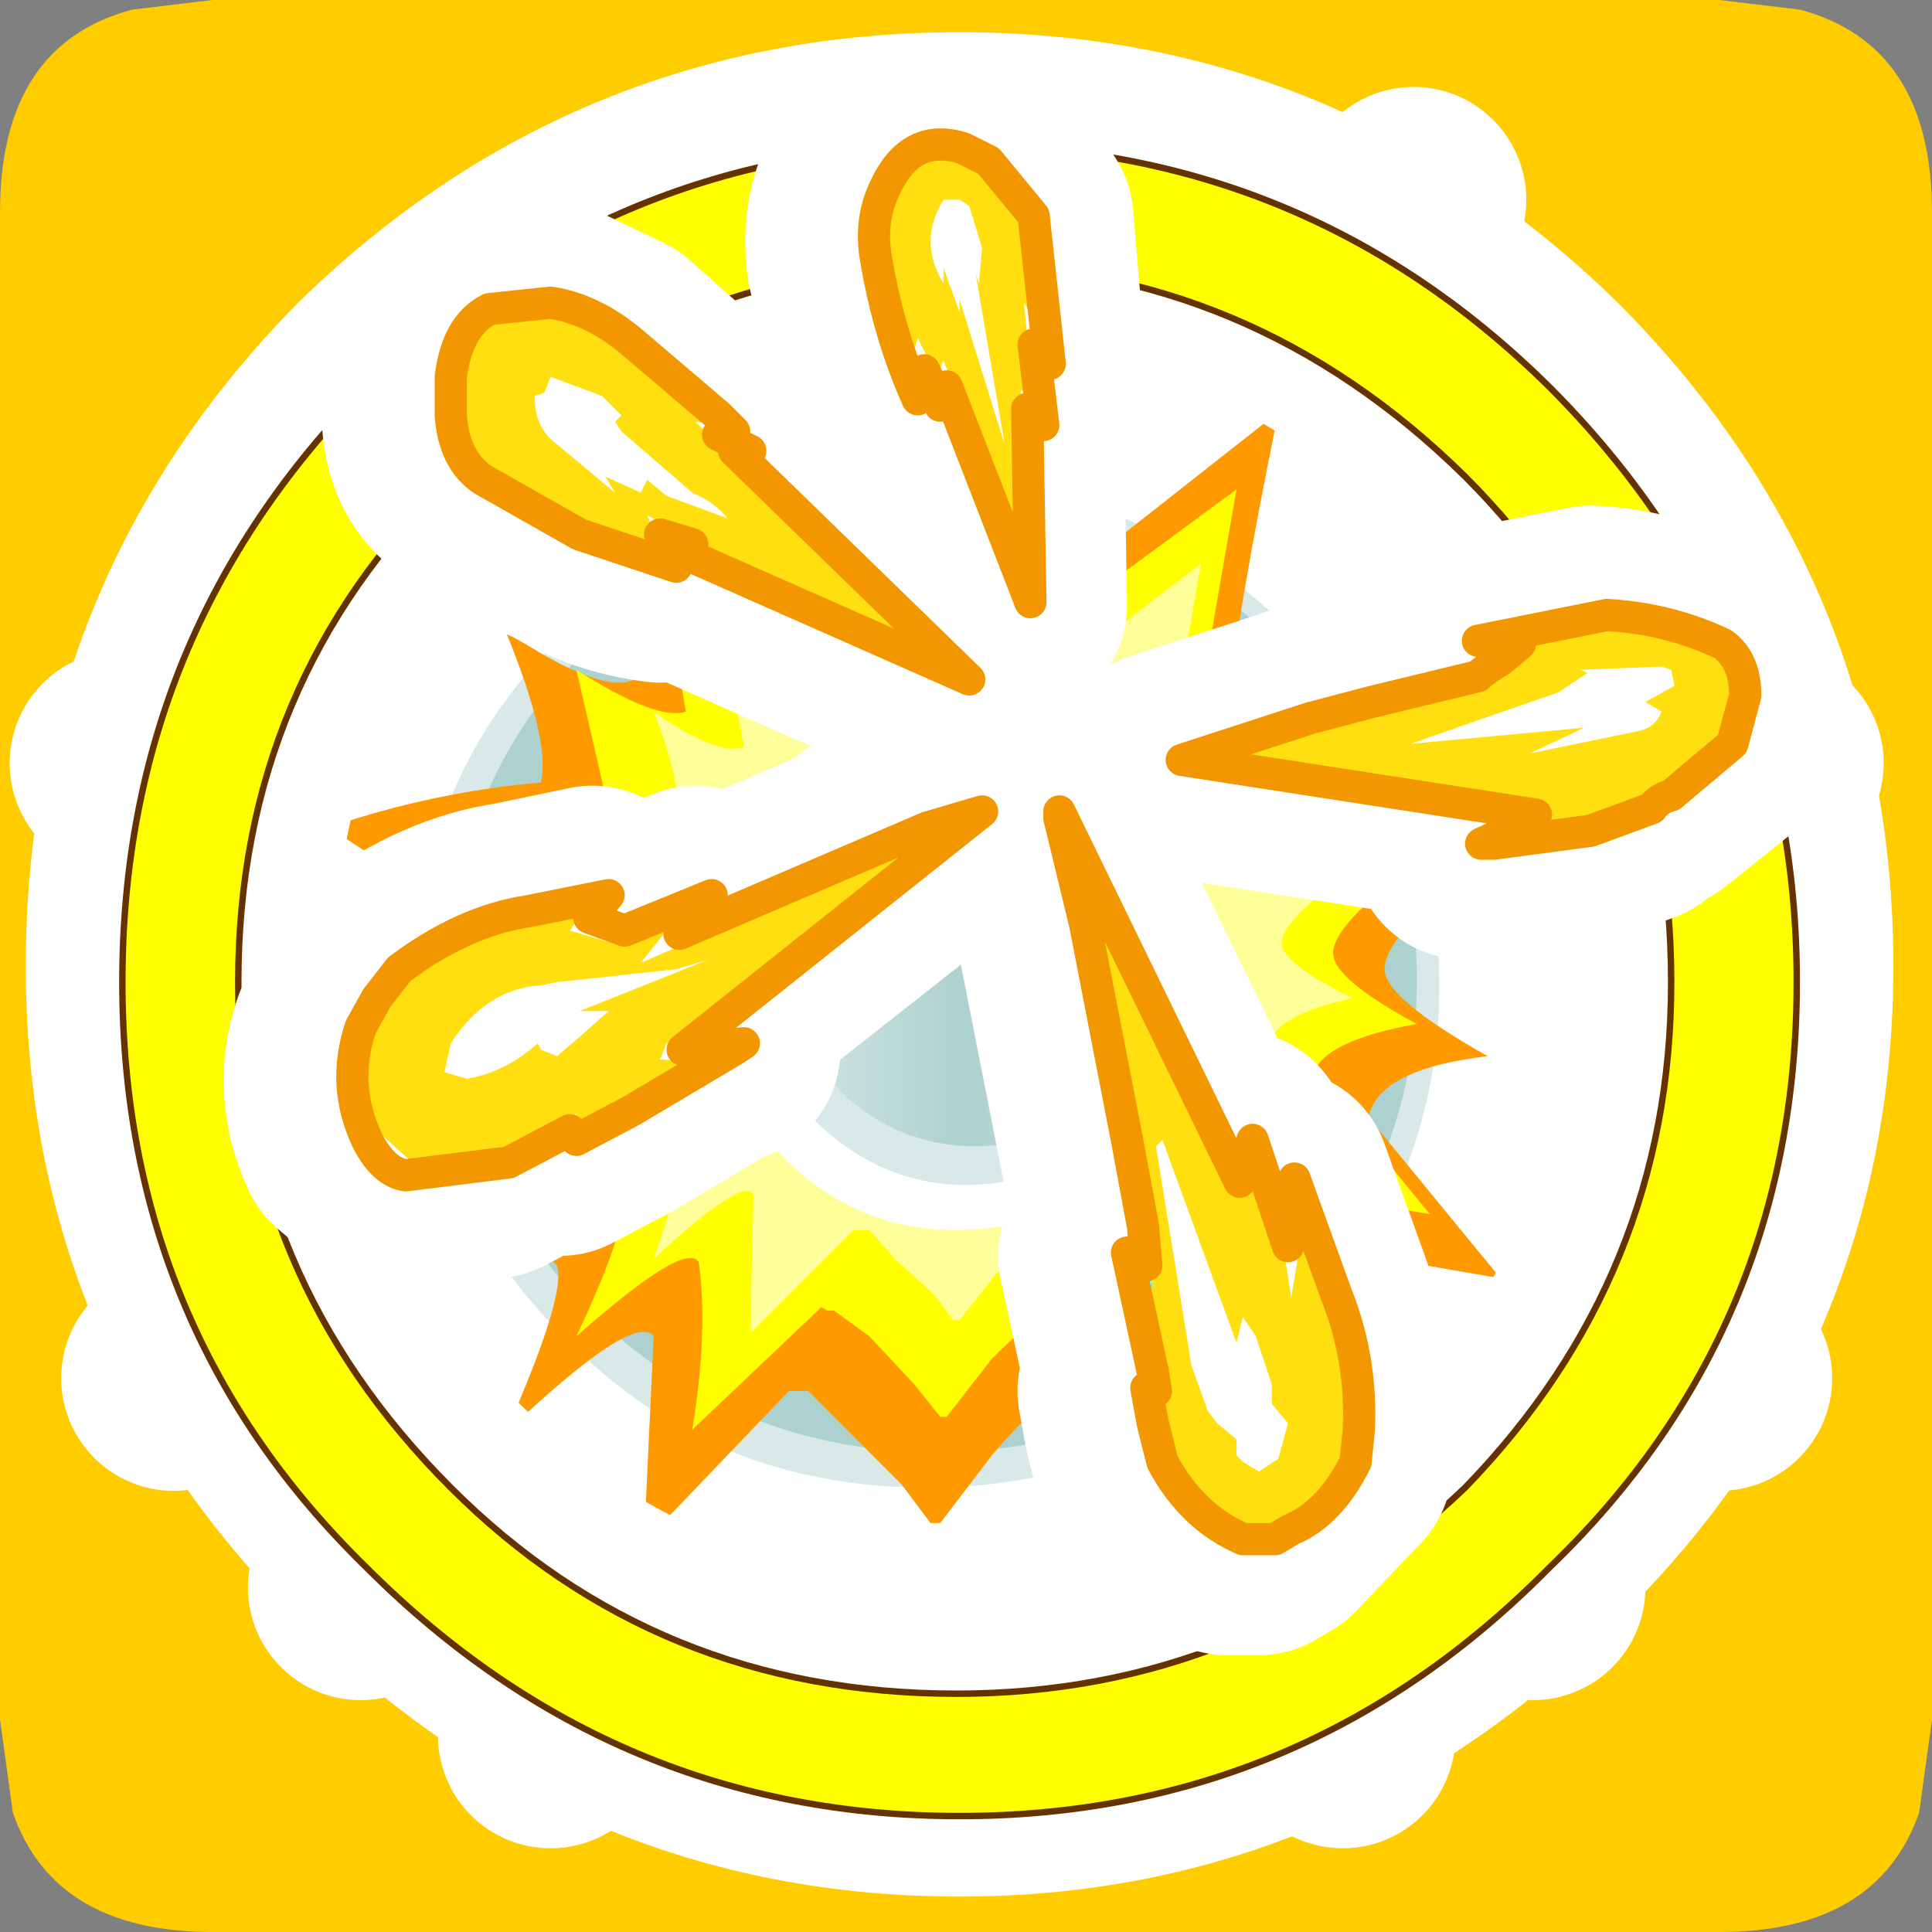 <?xml version="1.0" encoding="UTF-8" standalone="no"?>
<svg xmlns:ffdec="https://www.free-decompiler.com/flash" xmlns:xlink="http://www.w3.org/1999/xlink" ffdec:objectType="frame" height="30.0px" width="30.0px" xmlns="http://www.w3.org/2000/svg">
  <rect width="100%" height="100%" fill="#808080" stroke="none"/>
  <g transform="matrix(1.0, 0.0, 0.0, 1.0, 0.0, 0.0)">
    <use ffdec:characterId="1" height="30.0" transform="matrix(1.0, 0.0, 0.0, 1.0, 0.0, 0.0)" width="30.0" xlink:href="#shape0"/>
  </g>
  <defs>
    <g id="shape0" transform="matrix(1.0, 0.0, 0.0, 1.0, 0.0, 0.0)">
      <path d="M0.0 0.0 L30.0 0.0 30.0 30.0 0.0 30.0 0.0 0.0" fill="#33cc66" fill-opacity="0.0" fill-rule="evenodd" stroke="none"/>
      <path d="M3.3 0.0 L26.7 0.0 27.95 0.15 Q30.0 0.7 30.0 3.3 L30.0 26.7 29.8 28.15 Q29.15 30.0 26.7 30.0 L3.3 30.0 Q0.85 30.0 0.2 28.15 L0.0 26.7 0.0 3.3 Q0.0 0.7 2.05 0.15 L3.3 0.0" fill="#ffcc00" fill-rule="evenodd" stroke="none"/>
      <path d="M13.75 4.65 L13.4 5.05 12.05 6.35 11.8 6.45 11.6 6.35 10.8 5.8 10.3 5.35 9.95 5.05 9.55 4.75 9.55 4.65 10.15 4.3 10.35 4.25 10.7 4.05 10.95 3.9 11.15 3.8 11.4 3.7 11.7 3.8 Q12.7 4.05 13.75 4.65 L13.9 4.5 14.7 3.5 14.8 3.45 14.8 3.6 15.6 4.5 Q17.4 4.65 19.1 5.4 L21.95 3.1 21.3 6.75 22.35 7.65 22.9 8.25 23.8 7.7 23.35 8.85 24.75 11.15 27.5 11.85 25.35 13.45 25.45 15.15 25.4 16.1 26.45 16.7 25.35 16.95 24.8 18.95 26.7 21.4 23.85 20.85 23.2 20.8 23.1 20.8 23.05 20.75 Q22.8 20.75 22.75 21.05 L22.65 21.5 22.85 22.2 23.05 22.9 23.1 22.7 23.35 21.55 M19.1 5.4 L18.7 5.7 17.8 6.35 17.6 6.45 17.55 6.45 16.05 5.05 15.6 4.5 M14.95 4.95 L14.9 5.05 13.75 6.35 12.6 7.4 Q12.5 7.4 12.35 7.55 L12.2 7.4 8.65 4.7 9.5 9.45 Q8.85 9.6 7.1 8.55 7.85 10.55 7.75 11.2 L3.9 12.0 Q6.6 13.8 6.6 14.55 6.6 15.05 4.85 16.05 6.8 16.35 7.0 17.1 5.4 18.65 4.6 20.05 L7.7 19.55 7.8 19.5 8.05 19.75 Q8.25 20.3 7.1 22.7 9.5 20.6 9.75 21.05 10.0 22.5 9.6 24.6 L12.25 22.05 12.3 22.0 12.5 22.05 12.6 22.05 13.35 22.7 14.3 23.65 14.8 24.3 14.8 24.35 15.0 24.35 15.0 24.3 15.9 23.1 17.25 22.05 17.45 22.0 20.2 24.6 Q19.75 22.5 20.05 21.05 20.3 20.6 22.65 22.7 21.4 20.0 21.8 19.65 21.8 19.5 22.05 19.5 L22.1 19.55 25.2 20.05 22.75 17.1 Q23.0 16.35 24.9 16.05 23.15 15.05 23.15 14.55 23.15 13.8 25.9 12.0 L21.95 11.2 Q21.8 10.55 22.65 8.55 20.9 9.6 20.3 9.45 20.3 8.55 21.1 4.7 L17.5 7.4 17.35 7.55 17.3 7.55 Q16.65 7.1 14.95 5.1 L14.95 4.95 M6.05 5.9 L6.35 6.9 6.05 7.85 6.0 7.95 6.45 8.25 7.05 8.5 8.4 8.75 M16.8 25.6 Q17.6 26.15 18.75 26.2 L18.9 26.2 18.95 26.2 19.1 26.2 19.85 26.1 19.3 25.55 19.1 25.35 19.0 25.25 18.75 25.0 18.25 24.5 17.7 23.75 17.55 23.8 Q17.15 23.8 16.05 25.0 L15.9 25.15 15.45 25.8 14.8 26.6 14.65 26.6 14.05 25.8 12.95 24.65 12.05 23.8 11.95 23.8 11.75 23.75 11.6 23.8 11.15 24.4 10.6 25.05 8.55 26.95 8.9 24.2 8.85 23.15 8.75 22.7 Q8.6 22.5 8.2 22.7 7.9 22.75 7.5 23.15 L5.6 24.65 6.6 22.25 6.8 21.2 6.75 21.15 6.75 21.1 Q6.75 20.75 6.45 20.75 L6.35 20.8 5.5 20.85 2.7 21.4 4.55 19.05 3.95 16.9 3.05 16.7 3.9 16.2 3.85 15.15 3.95 13.35 1.9 11.85 4.6 11.15 5.45 11.0 6.4 10.95 6.3 9.55 6.0 8.75 5.6 7.7 6.0 7.95 M3.9 16.2 L4.65 15.65 5.15 14.85 4.65 14.0 3.95 13.35 M4.55 19.05 L5.2 18.4 5.55 18.0 4.85 17.2 3.95 16.9 M22.9 8.25 L22.55 8.4 Q21.5 8.95 21.0 8.75 L21.25 7.2 21.3 6.75 M24.75 11.15 L24.25 11.05 23.0 10.95 Q22.85 10.4 23.25 9.3 L23.35 8.85 M25.4 16.1 L25.0 15.8 Q24.3 15.2 24.3 14.85 24.3 14.45 24.95 13.8 L25.35 13.45 M24.8 18.95 L24.4 18.55 23.85 18.0 Q24.0 17.45 24.85 17.1 L25.35 16.95 M19.85 26.1 L20.85 26.95 20.75 25.8 20.7 25.75 20.65 25.3 20.6 24.05 20.65 23.25 20.75 22.7 21.35 22.75 21.9 23.1 22.1 23.25 22.2 23.25 22.6 23.6 22.75 23.75 23.8 24.65 23.05 22.9 M20.95 23.8 L20.9 24.1 21.1 24.3 21.3 24.55 21.65 24.5 22.15 24.55 22.2 24.55 22.3 24.55 22.35 24.55 22.55 24.15 22.65 23.95 22.75 23.75 M20.65 25.3 L21.5 25.35 21.55 25.35 21.9 25.15 22.15 24.8 22.3 24.65 22.35 24.55 M20.75 25.8 L20.9 25.75 21.25 25.6 21.55 25.35" fill="none" stroke="#ffffff" stroke-linecap="round" stroke-linejoin="round" stroke-width="3.5"/>
      <path d="M8.8 9.8 Q11.05 7.45 14.4 7.45 17.65 7.45 20.05 9.8 22.35 12.05 22.35 15.3 22.35 18.5 20.05 20.8 17.65 23.1 14.4 23.1 11.05 23.1 8.8 20.8 6.45 18.5 6.45 15.3 6.45 12.05 8.8 9.8" fill="#d8e9e8" fill-rule="evenodd" stroke="none"/>
      <path d="M9.2 10.0 Q11.45 7.8 14.55 7.8 17.6 7.8 19.85 10.0 22.0 12.1 22.0 15.2 22.0 18.2 19.85 20.4 17.6 22.55 14.55 22.55 11.45 22.55 9.2 20.4 7.0 18.2 7.0 15.2 7.0 12.1 9.2 10.0" fill="#add1ce" fill-rule="evenodd" stroke="none"/>
      <path d="M7.85 9.8 Q9.35 10.8 9.85 10.55 L9.2 6.4 12.2 8.8 12.4 8.85 12.55 8.8 13.55 7.85 14.5 6.7 14.6 6.65 14.6 6.8 16.6 8.85 16.8 8.8 19.85 6.4 Q19.15 9.85 19.15 10.55 19.65 10.8 21.15 9.8 20.4 11.5 20.6 12.15 L23.9 12.85 Q21.5 14.35 21.5 15.05 21.5 15.5 23.1 16.4 21.4 16.6 21.25 17.35 L23.3 19.85 20.7 19.4 20.65 19.4 Q20.4 19.4 20.4 19.6 20.05 19.8 21.15 22.25 19.15 20.35 18.9 20.75 18.7 22.0 19.05 23.95 17.35 22.55 16.7 21.6 L16.6 21.6 Q16.25 21.6 15.4 22.6 L14.6 23.65 14.45 23.65 14.0 23.05 13.2 22.25 12.55 21.6 12.45 21.6 12.35 21.6 12.25 21.6 10.0 23.95 10.15 20.75 Q9.85 20.35 7.85 22.25 8.8 20.1 8.65 19.65 L8.4 19.4 8.35 19.4 5.7 19.85 7.8 17.35 Q7.55 16.6 5.95 16.4 7.5 15.5 7.5 15.05 7.5 14.35 5.1 12.85 6.7 12.3 8.4 12.15 8.55 11.5 7.85 9.8" fill="#ff9900" fill-rule="evenodd" stroke="none"/>
      <path d="M8.95 10.4 Q10.2 11.2 10.65 11.05 L10.05 7.6 12.65 9.55 12.8 9.7 12.95 9.55 13.8 8.75 14.65 7.85 14.7 7.75 14.7 7.9 16.4 9.7 16.45 9.7 16.55 9.55 19.2 7.6 18.6 11.05 Q19.05 11.2 20.35 10.4 19.7 11.9 19.85 12.35 L22.7 12.9 Q20.7 14.25 20.7 14.8 20.7 15.2 22.0 15.9 20.6 16.15 20.4 16.65 L22.2 18.85 19.95 18.5 19.9 18.45 Q19.7 18.45 19.7 18.55 19.45 18.8 20.35 20.75 18.6 19.25 18.45 19.6 18.2 20.65 18.5 22.2 L16.55 20.3 16.4 20.35 Q16.15 20.35 15.4 21.1 L14.7 22.0 14.6 22.0 14.2 21.5 13.5 20.75 12.95 20.35 12.85 20.35 12.75 20.3 12.7 20.35 10.75 22.2 Q11.0 20.65 10.85 19.6 10.65 19.25 8.95 20.75 9.75 19.05 9.65 18.65 L9.45 18.45 9.35 18.5 7.1 18.85 Q7.65 17.85 8.85 16.65 8.7 16.15 7.25 15.9 L8.55 14.8 Q8.55 14.25 6.6 12.9 L9.4 12.35 8.95 10.4" fill="#ffff00" fill-rule="evenodd" stroke="none"/>
      <path d="M11.55 11.6 L11.05 8.75 13.2 10.4 13.3 10.4 13.45 10.4 14.2 9.75 14.9 8.95 14.9 9.0 Q15.9 10.2 16.4 10.4 L16.5 10.4 18.65 8.75 18.15 11.6 Q18.55 11.75 19.6 11.05 19.15 12.2 19.2 12.65 L21.55 13.15 Q19.9 14.2 19.9 14.65 19.9 14.95 21.0 15.5 19.85 15.75 19.7 16.2 L21.15 17.95 19.25 17.6 Q19.15 17.6 19.1 17.7 18.85 17.9 19.6 19.55 18.2 18.25 18.05 18.55 17.9 19.4 18.1 20.7 L16.45 19.1 16.35 19.1 Q16.15 19.1 15.45 19.8 L14.9 20.5 14.8 20.5 14.5 20.1 13.9 19.55 13.5 19.1 13.4 19.1 13.25 19.1 11.65 20.7 11.7 18.55 Q11.55 18.25 10.15 19.55 L10.75 17.75 Q10.75 17.6 10.5 17.6 L10.45 17.6 8.55 17.95 Q9.1 17.1 10.05 16.2 9.9 15.75 8.7 15.5 L9.8 14.65 Q9.8 14.2 8.15 13.15 L10.5 12.65 Q10.6 12.2 10.15 11.05 11.15 11.75 11.55 11.6" fill="#ffff99" fill-rule="evenodd" stroke="none"/>
      <path d="M18.85 14.95 Q18.85 16.65 17.65 17.85 16.5 19.1 14.85 19.1 13.2 19.1 12.05 17.85 10.85 16.65 10.85 14.95 10.85 13.25 12.05 12.05 13.2 10.85 14.85 10.85 16.5 10.85 17.65 12.05 18.85 13.25 18.85 14.95" fill="#ffffff" fill-rule="evenodd" stroke="none"/>
      <path d="M18.45 14.85 Q18.45 16.35 17.45 17.35 16.4 18.4 15.0 18.4 13.65 18.4 12.6 17.35 11.55 16.35 11.55 14.85 11.55 13.4 12.6 12.35 13.65 11.35 15.0 11.35 16.4 11.35 17.45 12.35 18.45 13.4 18.45 14.85" fill="#d8e9e8" fill-rule="evenodd" stroke="none"/>
      <path d="M12.2 14.75 Q12.2 13.5 13.05 12.6 13.95 11.75 15.15 11.75 16.3 11.75 17.2 12.6 18.05 13.5 18.05 14.75 18.05 16.0 17.2 16.95 16.3 17.8 15.15 17.8 13.95 17.8 13.05 16.95 12.2 16.0 12.2 14.75" fill="url(#gradient0)" fill-rule="evenodd" stroke="none"/>
      <path d="M5.7 5.75 Q9.55 2.0 14.9 2.0 20.2 2.0 24.05 5.75 27.9 9.6 27.9 15.0 27.9 20.35 24.05 24.1 20.2 27.95 14.9 27.95 9.55 27.95 5.7 24.1 1.9 20.35 1.9 15.0 1.9 9.6 5.7 5.75 M7.0 7.15 Q3.7 10.35 3.7 15.0 3.7 19.55 7.0 22.85 10.2 26.05 14.85 26.05 19.4 26.05 22.75 22.85 25.95 19.55 25.95 15.0 25.95 10.35 22.75 7.15 19.4 3.8 14.85 3.8 10.2 3.8 7.0 7.15" fill="#00ffff" fill-rule="evenodd" stroke="none"/>
      <path d="M5.7 5.75 Q9.55 2.0 14.9 2.0 20.2 2.0 24.05 5.75 27.9 9.6 27.9 15.0 27.9 20.35 24.05 24.1 20.2 27.95 14.9 27.95 9.55 27.95 5.7 24.1 1.9 20.35 1.9 15.0 1.9 9.6 5.7 5.75 M7.0 7.15 Q10.2 3.8 14.85 3.8 19.4 3.8 22.75 7.15 25.95 10.35 25.95 15.0 25.95 19.55 22.75 22.85 19.4 26.05 14.85 26.05 10.2 26.05 7.0 22.85 3.7 19.55 3.7 15.0 3.7 10.35 7.0 7.15 Z" fill="none" stroke="#ffffff" stroke-linecap="round" stroke-linejoin="round" stroke-width="3.0"/>
      <path d="M5.7 6.0 Q9.55 2.25 14.9 2.25 20.25 2.25 24.05 6.0 27.9 9.85 27.9 15.25 27.9 20.65 24.05 24.35 20.25 28.2 14.9 28.2 9.55 28.2 5.7 24.35 1.9 20.65 1.9 15.25 1.9 9.85 5.7 6.0 M7.0 7.4 Q3.7 10.6 3.7 15.25 3.7 19.8 7.0 23.1 10.2 26.3 14.85 26.3 19.4 26.3 22.75 23.1 25.95 19.8 25.95 15.25 25.95 10.6 22.75 7.4 19.4 4.1 14.85 4.1 10.2 4.1 7.0 7.4" fill="#ffff00" fill-rule="evenodd" stroke="none"/>
      <path d="M5.7 6.0 Q9.55 2.25 14.9 2.25 20.25 2.25 24.05 6.0 27.9 9.85 27.9 15.25 27.9 20.65 24.05 24.35 20.25 28.2 14.9 28.2 9.55 28.2 5.7 24.35 1.9 20.65 1.9 15.25 1.9 9.85 5.7 6.0 M7.0 7.4 Q10.2 4.1 14.85 4.1 19.4 4.1 22.75 7.4 25.95 10.6 25.95 15.25 25.95 19.8 22.75 23.1 19.4 26.3 14.85 26.3 10.2 26.3 7.0 23.1 3.7 19.8 3.7 15.25 3.7 10.6 7.0 7.4 Z" fill="none" stroke="#663300" stroke-linecap="round" stroke-linejoin="round" stroke-width="0.1"/>
      <path d="M14.7 2.35 L15.1 2.55 15.85 3.4 16.05 5.75 15.85 5.45 15.95 6.65 15.7 6.4 15.75 9.4 14.5 6.05 14.35 6.35 14.1 5.8 14.0 6.3 13.35 4.1 Q13.25 3.45 13.5 2.95 13.95 2.1 14.7 2.35 M7.35 4.85 L8.3 4.75 9.55 5.35 10.9 6.55 11.15 6.75 10.9 6.85 11.4 7.1 11.15 7.1 14.8 10.65 10.5 8.75 10.5 8.5 10.0 8.35 10.25 8.85 Q9.45 8.75 8.8 8.35 8.0 8.0 7.25 7.5 6.8 7.2 6.75 6.55 L6.75 5.9 Q6.9 5.1 7.35 4.85 M5.6 15.55 L5.95 15.1 Q6.95 14.35 8.0 14.2 L9.2 13.95 8.9 14.3 9.45 14.5 10.8 13.95 10.3 14.55 14.15 12.9 15.05 12.65 10.35 16.35 11.3 16.3 11.15 16.35 9.55 17.3 8.7 17.75 8.6 17.6 7.65 18.1 6.1 18.3 5.45 17.75 Q5.05 16.9 5.35 16.05 L5.6 15.55 M21.05 10.95 L22.7 10.55 23.05 10.35 23.35 10.1 22.7 10.0 24.7 9.6 Q25.65 9.65 26.5 10.1 26.85 10.35 26.85 10.9 L26.7 11.6 25.7 12.4 Q25.5 12.45 25.4 12.6 L24.45 12.95 22.95 13.15 22.75 13.15 23.6 12.7 18.1 11.85 20.1 11.2 Q20.6 11.0 21.05 10.95 M16.2 12.8 L16.2 12.65 19.0 18.4 19.2 17.75 19.75 19.4 19.85 18.35 20.5 20.15 20.85 22.3 20.8 22.75 19.8 23.8 19.55 23.95 19.05 23.95 Q18.3 23.65 17.8 22.75 L17.65 22.15 17.55 21.6 17.65 21.6 17.75 21.65 17.65 21.35 17.25 19.5 17.55 19.7 17.5 19.1 17.25 17.75 16.6 14.45 16.2 12.8 Z" fill="none" stroke="#ffffff" stroke-linecap="round" stroke-linejoin="round" stroke-width="3.5"/>
      <path d="M15.35 2.5 L16.05 3.35 16.3 5.65 16.05 5.35 16.2 6.6 15.95 6.35 16.0 9.35 14.7 6.0 14.6 6.3 14.35 5.75 14.25 6.2 Q13.8 5.2 13.6 4.0 13.5 3.4 13.75 2.9 14.15 2.05 14.95 2.3 L15.35 2.5 M14.1 5.8 L14.25 5.25 14.55 5.85 14.65 5.6 15.95 8.8 15.85 6.05 16.05 6.2 15.9 4.7 16.05 4.95 15.9 3.4 Q15.5 2.55 14.8 2.4 14.0 2.5 13.75 3.5 L13.75 4.2 14.1 5.8 M15.05 3.2 L15.25 3.85 15.2 4.4 15.15 4.25 15.6 6.9 14.9 4.65 14.9 4.85 14.65 4.15 14.65 4.4 Q14.25 3.75 14.65 3.1 L14.9 3.1 15.05 3.2 M7.6 4.8 L8.55 4.7 Q9.2 4.8 9.8 5.3 L11.15 6.45 11.4 6.7 11.15 6.75 11.65 7.0 11.4 7.0 15.05 10.55 10.75 8.65 10.75 8.45 10.25 8.3 10.5 8.8 9.0 8.3 7.5 7.45 Q7.05 7.15 7.0 6.45 L7.0 5.85 Q7.1 5.05 7.6 4.8 M7.1 5.75 Q7.0 6.15 7.2 6.65 7.35 7.25 7.9 7.65 9.1 8.3 10.3 8.6 L10.05 8.0 11.0 8.5 10.85 8.55 11.1 8.65 11.15 8.75 14.5 10.15 11.15 7.0 11.15 6.9 10.9 6.65 10.8 6.55 11.25 6.6 10.6 6.15 9.4 5.25 Q8.85 4.85 8.15 4.8 7.45 4.8 7.1 5.75 M9.65 6.45 L9.55 6.55 9.65 6.7 10.75 7.65 Q11.1 7.8 11.3 8.05 L10.35 7.7 10.05 7.45 9.95 7.65 9.4 7.4 9.55 7.65 8.65 6.9 Q8.3 6.65 8.3 6.15 L8.45 6.1 8.55 5.85 9.35 6.15 9.65 6.45 M6.4 18.05 L7.9 17.8 8.95 17.3 9.0 17.5 11.0 16.5 10.25 16.45 10.35 16.2 10.75 15.95 12.6 14.55 13.35 14.0 14.85 12.85 9.95 14.95 10.55 14.2 9.7 14.7 8.85 14.45 9.1 14.05 Q7.8 14.25 6.55 15.0 5.75 15.35 5.65 16.5 5.6 17.05 5.85 17.55 L6.4 18.05 M5.7 17.7 Q5.3 16.85 5.6 15.95 L5.85 15.5 6.2 15.05 Q7.2 14.3 8.2 14.15 L9.45 13.9 9.15 14.25 9.7 14.45 11.05 13.9 10.55 14.5 14.4 12.85 15.25 12.6 10.6 16.3 11.55 16.2 11.4 16.3 9.8 17.25 8.95 17.7 8.85 17.55 7.9 18.05 6.3 18.25 Q5.95 18.2 5.7 17.7 M11.0 14.9 L9.0 15.7 9.45 15.7 9.0 16.1 8.65 16.4 8.4 16.3 8.35 16.2 Q7.85 16.65 7.25 16.75 L6.9 16.65 7.0 16.2 Q7.55 15.35 8.4 15.3 L8.65 15.25 10.5 15.05 11.0 14.9 M21.3 10.9 L22.95 10.5 Q23.05 10.4 23.3 10.25 L23.6 10.0 22.95 9.95 24.95 9.55 Q25.9 9.6 26.75 10.0 27.1 10.25 27.1 10.8 L26.9 11.55 25.95 12.35 Q25.75 12.4 25.65 12.55 L24.7 12.9 23.2 13.1 23.0 13.1 Q23.45 12.9 23.85 12.65 L18.35 11.8 20.35 11.15 21.3 10.9 M20.3 11.3 L18.75 11.8 24.1 12.6 23.3 12.95 24.9 12.7 25.45 12.45 25.9 12.25 26.05 12.05 Q26.7 11.85 27.0 11.2 L27.05 10.9 26.85 10.4 Q26.5 9.95 25.95 9.85 24.7 9.55 23.5 9.85 L23.75 10.0 23.25 10.4 23.25 10.45 23.1 10.55 22.15 10.75 20.35 11.25 20.3 11.3 M16.45 12.7 L16.45 12.6 19.25 18.35 19.45 17.7 20.0 19.35 20.1 18.3 20.75 20.1 Q21.15 21.1 21.1 22.2 L21.05 22.7 Q20.65 23.5 20.05 23.75 L19.8 23.9 19.3 23.9 Q18.5 23.55 18.05 22.7 L17.9 22.1 17.8 21.55 17.9 21.55 17.95 21.6 17.9 21.3 17.5 19.45 17.8 19.65 17.75 19.05 17.5 17.7 16.85 14.35 16.45 12.7 M17.8 20.0 L18.1 21.8 18.05 21.85 17.95 21.8 17.9 21.7 Q17.95 22.7 18.65 23.2 L19.2 23.65 19.95 23.7 20.4 23.4 Q21.15 22.55 20.85 21.3 L20.25 18.95 20.05 20.15 19.95 19.5 19.8 18.9 19.45 17.85 19.3 18.55 Q19.05 18.35 18.9 17.85 L18.15 16.2 16.6 13.1 17.8 19.2 17.9 19.9 17.85 19.85 17.85 19.9 17.65 19.7 17.8 20.0 M17.95 17.8 L18.05 17.7 19.2 20.85 19.3 20.45 19.5 20.75 19.75 21.5 19.75 21.55 19.75 21.6 19.75 21.8 20.0 22.1 19.85 22.65 19.55 22.85 19.3 22.7 19.2 22.6 19.2 22.35 18.9 22.1 18.75 21.9 18.5 21.2 17.95 17.8 M25.95 10.4 L26.0 10.65 25.55 10.9 25.8 11.05 Q25.7 11.3 25.45 11.35 L23.75 11.7 24.6 11.3 21.9 11.55 24.2 10.75 24.65 10.45 24.55 10.4 25.8 10.35 25.95 10.4" fill="#ffffff" fill-rule="evenodd" stroke="none"/>
      <path d="M15.05 3.2 L14.9 3.1 14.65 3.1 Q14.25 3.75 14.65 4.4 L14.65 4.15 14.9 4.85 14.9 4.65 15.6 6.9 15.15 4.25 15.2 4.4 15.25 3.85 15.05 3.2 M14.1 5.8 L13.75 4.2 13.75 3.5 Q14.0 2.5 14.8 2.4 15.5 2.55 15.9 3.4 L16.05 4.95 15.9 4.7 16.05 6.2 15.85 6.05 15.95 8.8 14.65 5.6 14.55 5.85 14.25 5.25 14.1 5.8 M6.4 18.05 L5.85 17.55 Q5.6 17.05 5.65 16.5 5.75 15.35 6.55 15.0 7.8 14.25 9.1 14.05 L8.85 14.45 9.7 14.7 10.55 14.2 9.95 14.95 14.85 12.85 13.35 14.0 12.6 14.55 10.75 15.95 10.35 16.2 10.25 16.45 11.0 16.5 9.0 17.5 8.95 17.3 7.9 17.8 6.4 18.05 M9.65 6.45 L9.35 6.15 8.55 5.85 8.45 6.1 8.3 6.15 Q8.3 6.65 8.65 6.9 L9.55 7.65 9.4 7.4 9.95 7.65 10.05 7.45 10.35 7.7 11.3 8.05 Q11.1 7.8 10.75 7.65 L9.65 6.7 9.55 6.55 9.65 6.45 M7.1 5.75 Q7.45 4.8 8.15 4.8 8.85 4.85 9.4 5.25 L10.6 6.15 11.25 6.6 10.8 6.55 10.9 6.65 11.15 6.9 11.15 7.0 14.5 10.15 11.15 8.75 11.1 8.65 10.85 8.55 11.0 8.5 10.05 8.0 10.3 8.6 Q9.1 8.3 7.9 7.65 7.35 7.25 7.2 6.65 7.0 6.15 7.1 5.75 M11.0 14.9 L10.5 15.05 8.65 15.25 8.4 15.3 Q7.55 15.35 7.0 16.2 L6.9 16.65 7.25 16.75 Q7.85 16.65 8.35 16.2 L8.4 16.3 8.65 16.4 9.0 16.1 9.45 15.7 9.0 15.7 11.0 14.9 M20.3 11.3 L20.35 11.25 22.15 10.75 23.1 10.55 23.25 10.45 23.25 10.4 23.75 10.0 23.5 9.85 Q24.7 9.55 25.95 9.85 26.5 9.95 26.85 10.4 L27.05 10.9 27.0 11.2 Q26.7 11.85 26.05 12.05 L25.9 12.25 25.45 12.45 24.9 12.7 23.3 12.95 24.1 12.6 18.75 11.8 20.3 11.3 M17.9 19.9 L17.8 19.2 16.6 13.1 18.15 16.2 18.9 17.85 Q19.05 18.35 19.3 18.55 L19.45 17.85 19.8 18.9 19.95 19.5 20.05 20.15 20.25 18.95 20.85 21.3 Q21.15 22.55 20.4 23.4 L19.95 23.7 19.2 23.65 18.65 23.2 Q17.95 22.7 17.9 21.7 L17.95 21.8 18.05 21.85 18.1 21.8 17.8 20.0 17.9 20.0 17.9 19.95 17.9 19.9 M17.95 17.8 L18.5 21.2 18.75 21.9 18.9 22.1 19.2 22.35 19.2 22.6 19.3 22.7 19.55 22.85 19.85 22.65 20.0 22.1 19.75 21.8 19.75 21.6 19.75 21.55 19.75 21.5 19.5 20.75 19.3 20.45 19.2 20.85 18.05 17.7 17.95 17.8 M25.95 10.4 L25.8 10.35 24.55 10.4 24.65 10.45 24.2 10.75 21.9 11.55 24.6 11.3 23.75 11.7 25.45 11.35 Q25.7 11.3 25.8 11.05 L25.55 10.9 26.0 10.65 25.95 10.4" fill="#ffdf10" fill-rule="evenodd" stroke="none"/>
      <path d="M17.9 19.9 L17.9 19.95 17.85 19.9 17.85 19.85 17.9 19.9" fill="#0bf4c6" fill-opacity="0.51" fill-rule="evenodd" stroke="none"/>
      <path d="M17.9 19.95 L17.9 20.0 17.8 20.0 17.65 19.7 17.85 19.9 17.9 19.95" fill="#00d694" fill-opacity="0.498" fill-rule="evenodd" stroke="none"/>
      <path d="M15.35 2.5 L16.05 3.35 16.3 5.65 16.05 5.35 16.2 6.6 15.95 6.35 16.0 9.35 14.7 6.0 14.6 6.3 14.35 5.75 14.25 6.2 Q13.8 5.2 13.6 4.0 13.5 3.4 13.75 2.9 14.15 2.05 14.95 2.3 L15.35 2.5 M7.6 4.8 L8.55 4.7 Q9.2 4.8 9.8 5.3 L11.15 6.45 11.4 6.7 11.15 6.75 11.65 7.0 11.4 7.0 15.05 10.55 10.75 8.65 10.75 8.45 10.25 8.3 10.5 8.8 9.0 8.3 7.5 7.45 Q7.05 7.15 7.0 6.45 L7.0 5.85 Q7.1 5.05 7.6 4.8 M5.7 17.7 Q5.3 16.85 5.6 15.95 L5.85 15.5 6.2 15.05 Q7.2 14.3 8.2 14.15 L9.45 13.9 9.15 14.25 9.7 14.45 11.05 13.9 10.55 14.5 14.4 12.85 15.25 12.6 10.6 16.3 11.55 16.2 11.4 16.3 9.8 17.25 8.95 17.7 8.85 17.55 7.9 18.05 6.3 18.25 Q5.95 18.2 5.7 17.7 M21.3 10.9 L22.95 10.5 Q23.05 10.4 23.3 10.25 L23.6 10.0 22.95 9.95 24.95 9.55 Q25.9 9.6 26.75 10.0 27.1 10.25 27.1 10.8 L26.9 11.55 25.95 12.35 Q25.75 12.4 25.65 12.55 L24.7 12.9 23.2 13.1 23.0 13.1 Q23.45 12.9 23.85 12.65 L18.35 11.8 20.35 11.15 21.3 10.9 M16.45 12.7 L16.45 12.6 19.25 18.35 19.45 17.7 20.0 19.35 20.1 18.3 20.75 20.1 Q21.15 21.1 21.1 22.2 L21.05 22.7 Q20.65 23.5 20.05 23.75 L19.8 23.9 19.3 23.9 Q18.5 23.55 18.05 22.7 L17.9 22.1 17.8 21.55 17.9 21.55 17.95 21.6 17.9 21.3 17.5 19.45 17.8 19.65 17.75 19.05 17.5 17.7 16.85 14.35 16.45 12.7 Z" fill="none" stroke="#f39700" stroke-linecap="round" stroke-linejoin="round" stroke-width="0.5"/>
    </g>
    <linearGradient gradientTransform="matrix(-0.004, 0.0, 0.0, 0.004, 15.15, 14.75)" gradientUnits="userSpaceOnUse" id="gradient0" spreadMethod="reflect" x1="-819.2" x2="819.2">
      <stop offset="0.0" stop-color="#d8e9e8"/>
      <stop offset="0.522" stop-color="#add1ce"/>
      <stop offset="1.0" stop-color="#d6e8e7"/>
    </linearGradient>
  </defs>
</svg>
